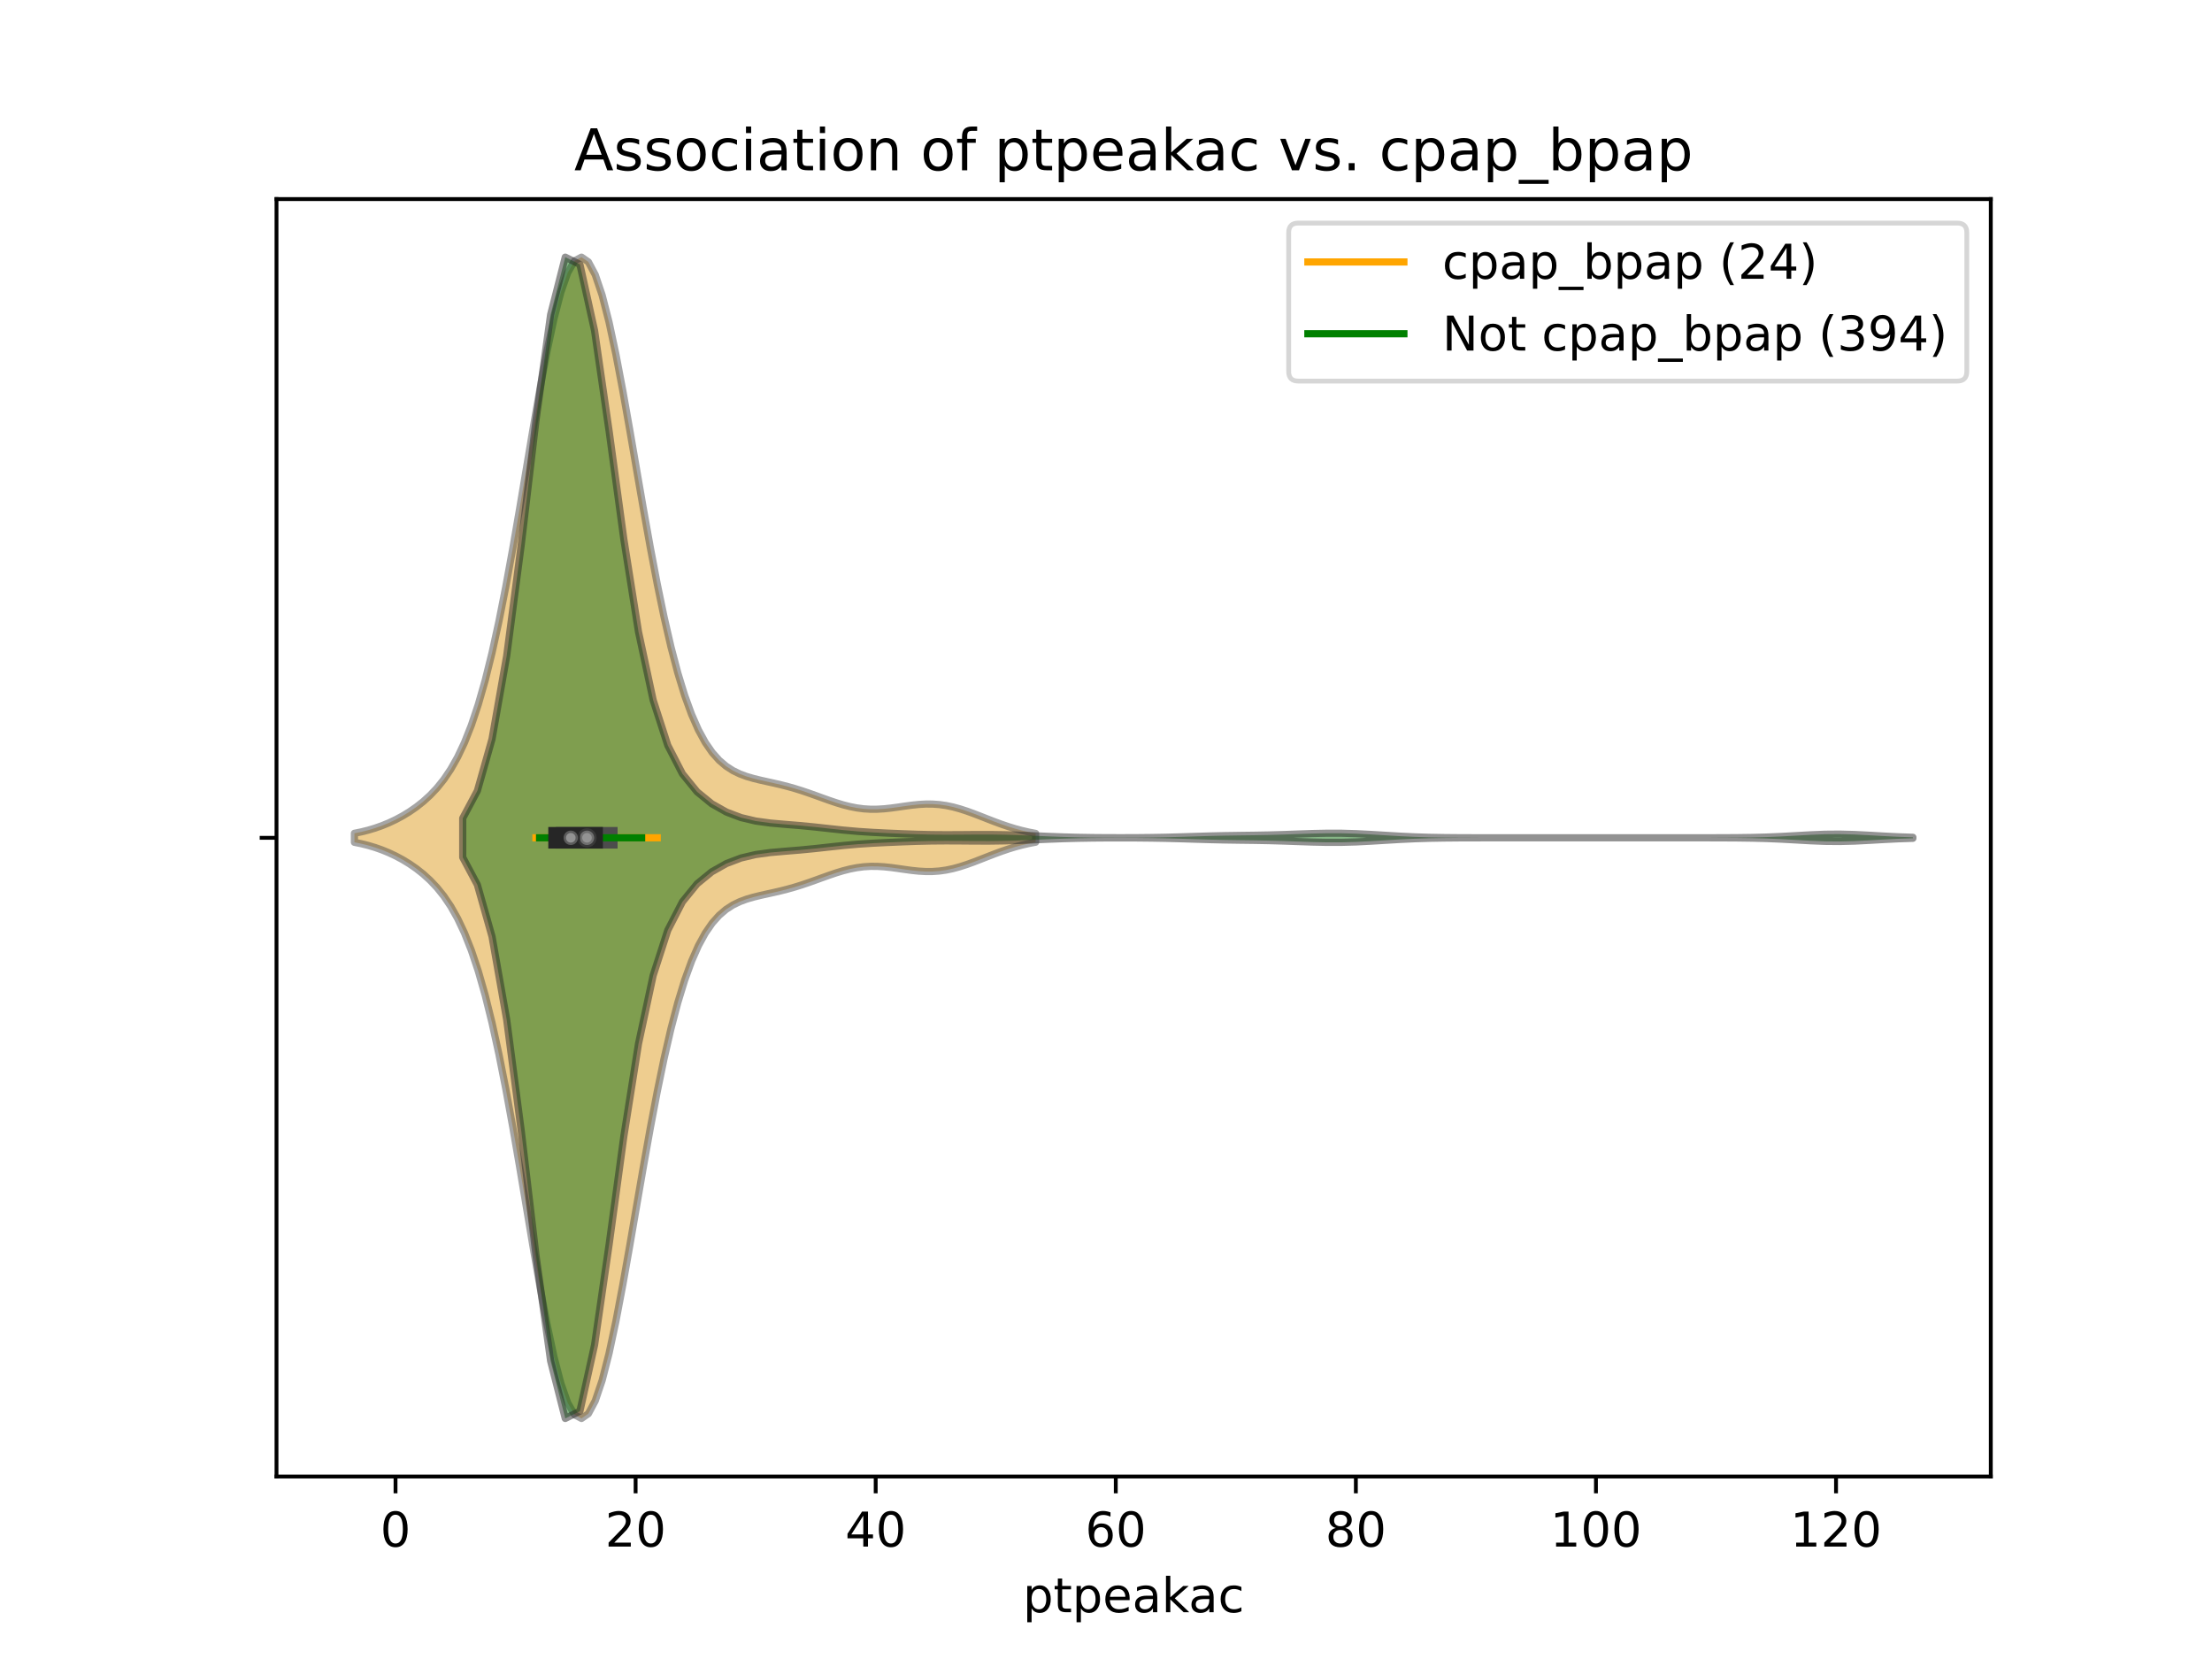 <?xml version="1.0" encoding="utf-8" standalone="no"?>
<!DOCTYPE svg PUBLIC "-//W3C//DTD SVG 1.1//EN"
  "http://www.w3.org/Graphics/SVG/1.1/DTD/svg11.dtd">
<!-- Created with matplotlib (https://matplotlib.org/) -->
<svg height="345.6pt" version="1.1" viewBox="0 0 460.8 345.6" width="460.8pt" xmlns="http://www.w3.org/2000/svg" xmlns:xlink="http://www.w3.org/1999/xlink">
 <defs>
  <style type="text/css">
*{stroke-linecap:butt;stroke-linejoin:round;}
  </style>
 </defs>
 <g id="figure_1">
  <g id="patch_1">
   <path d="M 0 345.6 
L 460.8 345.6 
L 460.8 0 
L 0 0 
z
" style="fill:#ffffff;"/>
  </g>
  <g id="axes_1">
   <g id="patch_2">
    <path d="M 57.6 307.584 
L 414.72 307.584 
L 414.72 41.472 
L 57.6 41.472 
z
" style="fill:#ffffff;"/>
   </g>
   <g id="PolyCollection_1">
    <defs>
     <path d="M 73.833 -170.131 
L 73.833 -172.013 
L 75.266 -172.305 
L 76.7 -172.662 
L 78.133 -173.09 
L 79.566 -173.594 
L 81 -174.181 
L 82.433 -174.856 
L 83.867 -175.625 
L 85.3 -176.499 
L 86.734 -177.491 
L 88.167 -178.623 
L 89.6 -179.926 
L 91.034 -181.443 
L 92.467 -183.228 
L 93.901 -185.35 
L 95.334 -187.888 
L 96.768 -190.925 
L 98.201 -194.548 
L 99.634 -198.836 
L 101.068 -203.851 
L 102.501 -209.626 
L 103.935 -216.159 
L 105.368 -223.4 
L 106.802 -231.249 
L 108.235 -239.549 
L 109.668 -248.091 
L 111.102 -256.621 
L 112.535 -264.851 
L 113.969 -272.475 
L 115.402 -279.189 
L 116.836 -284.711 
L 118.269 -288.8 
L 119.702 -291.276 
L 121.136 -292.032 
L 122.569 -291.04 
L 124.003 -288.355 
L 125.436 -284.109 
L 126.87 -278.502 
L 128.303 -271.782 
L 129.736 -264.234 
L 131.17 -256.156 
L 132.603 -247.839 
L 134.037 -239.557 
L 135.47 -231.547 
L 136.904 -224.004 
L 138.337 -217.073 
L 139.77 -210.853 
L 141.204 -205.394 
L 142.637 -200.707 
L 144.071 -196.766 
L 145.504 -193.521 
L 146.938 -190.904 
L 148.371 -188.834 
L 149.804 -187.228 
L 151.238 -186.001 
L 152.671 -185.075 
L 154.105 -184.378 
L 155.538 -183.848 
L 156.972 -183.43 
L 158.405 -183.079 
L 159.838 -182.76 
L 161.272 -182.443 
L 162.705 -182.109 
L 164.139 -181.743 
L 165.572 -181.337 
L 167.006 -180.89 
L 168.439 -180.407 
L 169.872 -179.898 
L 171.306 -179.378 
L 172.739 -178.866 
L 174.173 -178.381 
L 175.606 -177.946 
L 177.04 -177.58 
L 178.473 -177.298 
L 179.906 -177.11 
L 181.34 -177.021 
L 182.773 -177.027 
L 184.207 -177.116 
L 185.64 -177.269 
L 187.074 -177.464 
L 188.507 -177.672 
L 189.94 -177.865 
L 191.374 -178.015 
L 192.807 -178.098 
L 194.241 -178.095 
L 195.674 -177.995 
L 197.108 -177.791 
L 198.541 -177.489 
L 199.974 -177.097 
L 201.408 -176.632 
L 202.841 -176.112 
L 204.275 -175.56 
L 205.708 -174.996 
L 207.142 -174.442 
L 208.575 -173.913 
L 210.008 -173.423 
L 211.442 -172.982 
L 212.875 -172.596 
L 214.309 -172.265 
L 215.742 -171.989 
L 215.742 -170.155 
L 215.742 -170.155 
L 214.309 -169.879 
L 212.875 -169.548 
L 211.442 -169.162 
L 210.008 -168.721 
L 208.575 -168.231 
L 207.142 -167.702 
L 205.708 -167.148 
L 204.275 -166.584 
L 202.841 -166.032 
L 201.408 -165.512 
L 199.974 -165.047 
L 198.541 -164.655 
L 197.108 -164.353 
L 195.674 -164.149 
L 194.241 -164.049 
L 192.807 -164.046 
L 191.374 -164.129 
L 189.94 -164.279 
L 188.507 -164.472 
L 187.074 -164.68 
L 185.64 -164.875 
L 184.207 -165.028 
L 182.773 -165.117 
L 181.34 -165.123 
L 179.906 -165.034 
L 178.473 -164.846 
L 177.04 -164.564 
L 175.606 -164.198 
L 174.173 -163.763 
L 172.739 -163.278 
L 171.306 -162.766 
L 169.872 -162.246 
L 168.439 -161.737 
L 167.006 -161.254 
L 165.572 -160.807 
L 164.139 -160.401 
L 162.705 -160.035 
L 161.272 -159.701 
L 159.838 -159.384 
L 158.405 -159.065 
L 156.972 -158.714 
L 155.538 -158.296 
L 154.105 -157.766 
L 152.671 -157.069 
L 151.238 -156.143 
L 149.804 -154.916 
L 148.371 -153.31 
L 146.938 -151.24 
L 145.504 -148.623 
L 144.071 -145.378 
L 142.637 -141.437 
L 141.204 -136.75 
L 139.77 -131.291 
L 138.337 -125.071 
L 136.904 -118.14 
L 135.47 -110.597 
L 134.037 -102.587 
L 132.603 -94.305 
L 131.17 -85.988 
L 129.736 -77.91 
L 128.303 -70.362 
L 126.87 -63.642 
L 125.436 -58.035 
L 124.003 -53.789 
L 122.569 -51.104 
L 121.136 -50.112 
L 119.702 -50.868 
L 118.269 -53.344 
L 116.836 -57.433 
L 115.402 -62.955 
L 113.969 -69.669 
L 112.535 -77.293 
L 111.102 -85.523 
L 109.668 -94.053 
L 108.235 -102.595 
L 106.802 -110.895 
L 105.368 -118.744 
L 103.935 -125.985 
L 102.501 -132.518 
L 101.068 -138.293 
L 99.634 -143.308 
L 98.201 -147.596 
L 96.768 -151.219 
L 95.334 -154.256 
L 93.901 -156.794 
L 92.467 -158.916 
L 91.034 -160.701 
L 89.6 -162.218 
L 88.167 -163.521 
L 86.734 -164.653 
L 85.3 -165.645 
L 83.867 -166.519 
L 82.433 -167.288 
L 81 -167.963 
L 79.566 -168.55 
L 78.133 -169.054 
L 76.7 -169.482 
L 75.266 -169.839 
L 73.833 -170.131 
z
" id="mf7af888b67" style="stroke:#4c4c4c;stroke-opacity:0.5;stroke-width:1.5;"/>
    </defs>
    <g clip-path="url(#p8a17464649)">
     <use style="fill:#df9c20;fill-opacity:0.5;stroke:#4c4c4c;stroke-opacity:0.5;stroke-width:1.5;" x="0" xlink:href="#mf7af888b67" y="345.6"/>
    </g>
   </g>
   <g id="PolyCollection_2">
    <defs>
     <path d="M 96.395 -166.997 
L 96.395 -175.147 
L 99.446 -180.862 
L 102.498 -191.644 
L 105.549 -208.943 
L 108.601 -232.258 
L 111.652 -258.022 
L 114.704 -280.064 
L 117.755 -292.032 
L 120.806 -290.515 
L 123.858 -276.737 
L 126.909 -255.649 
L 129.961 -233.238 
L 133.012 -213.977 
L 136.064 -199.756 
L 139.115 -190.324 
L 142.166 -184.401 
L 145.218 -180.653 
L 148.269 -178.156 
L 151.321 -176.435 
L 154.372 -175.279 
L 157.424 -174.561 
L 160.475 -174.143 
L 163.527 -173.874 
L 166.578 -173.626 
L 169.629 -173.332 
L 172.681 -172.996 
L 175.732 -172.669 
L 178.784 -172.399 
L 181.835 -172.199 
L 184.887 -172.046 
L 187.938 -171.917 
L 190.99 -171.808 
L 194.041 -171.736 
L 197.092 -171.712 
L 200.144 -171.726 
L 203.195 -171.751 
L 206.247 -171.753 
L 209.298 -171.71 
L 212.35 -171.619 
L 215.401 -171.496 
L 218.452 -171.366 
L 221.504 -171.252 
L 224.555 -171.17 
L 227.607 -171.119 
L 230.658 -171.094 
L 233.71 -171.089 
L 236.761 -171.099 
L 239.813 -171.13 
L 242.864 -171.185 
L 245.915 -171.265 
L 248.967 -171.36 
L 252.018 -171.451 
L 255.07 -171.52 
L 258.121 -171.565 
L 261.173 -171.604 
L 264.224 -171.659 
L 267.275 -171.745 
L 270.327 -171.854 
L 273.378 -171.958 
L 276.43 -172.022 
L 279.481 -172.017 
L 282.533 -171.93 
L 285.584 -171.775 
L 288.636 -171.588 
L 291.687 -171.407 
L 294.738 -171.264 
L 297.79 -171.169 
L 300.841 -171.115 
L 303.893 -171.088 
L 306.944 -171.078 
L 309.996 -171.074 
L 313.047 -171.072 
L 316.098 -171.072 
L 319.15 -171.072 
L 322.201 -171.072 
L 325.253 -171.072 
L 328.304 -171.072 
L 331.356 -171.072 
L 334.407 -171.072 
L 337.459 -171.072 
L 340.51 -171.072 
L 343.561 -171.072 
L 346.613 -171.072 
L 349.664 -171.072 
L 352.716 -171.073 
L 355.767 -171.075 
L 358.819 -171.082 
L 361.87 -171.1 
L 364.921 -171.142 
L 367.973 -171.221 
L 371.024 -171.349 
L 374.076 -171.516 
L 377.127 -171.688 
L 380.179 -171.812 
L 383.23 -171.839 
L 386.282 -171.76 
L 389.333 -171.606 
L 392.384 -171.43 
L 395.436 -171.28 
L 398.487 -171.176 
L 398.487 -170.968 
L 398.487 -170.968 
L 395.436 -170.864 
L 392.384 -170.714 
L 389.333 -170.538 
L 386.282 -170.384 
L 383.23 -170.305 
L 380.179 -170.332 
L 377.127 -170.456 
L 374.076 -170.628 
L 371.024 -170.795 
L 367.973 -170.923 
L 364.921 -171.002 
L 361.87 -171.044 
L 358.819 -171.062 
L 355.767 -171.069 
L 352.716 -171.071 
L 349.664 -171.072 
L 346.613 -171.072 
L 343.561 -171.072 
L 340.51 -171.072 
L 337.459 -171.072 
L 334.407 -171.072 
L 331.356 -171.072 
L 328.304 -171.072 
L 325.253 -171.072 
L 322.201 -171.072 
L 319.15 -171.072 
L 316.098 -171.072 
L 313.047 -171.072 
L 309.996 -171.07 
L 306.944 -171.066 
L 303.893 -171.056 
L 300.841 -171.029 
L 297.79 -170.975 
L 294.738 -170.88 
L 291.687 -170.737 
L 288.636 -170.556 
L 285.584 -170.369 
L 282.533 -170.214 
L 279.481 -170.127 
L 276.43 -170.122 
L 273.378 -170.186 
L 270.327 -170.29 
L 267.275 -170.399 
L 264.224 -170.485 
L 261.173 -170.54 
L 258.121 -170.579 
L 255.07 -170.624 
L 252.018 -170.693 
L 248.967 -170.784 
L 245.915 -170.879 
L 242.864 -170.959 
L 239.813 -171.014 
L 236.761 -171.045 
L 233.71 -171.055 
L 230.658 -171.05 
L 227.607 -171.025 
L 224.555 -170.974 
L 221.504 -170.892 
L 218.452 -170.778 
L 215.401 -170.648 
L 212.35 -170.525 
L 209.298 -170.434 
L 206.247 -170.391 
L 203.195 -170.393 
L 200.144 -170.418 
L 197.092 -170.432 
L 194.041 -170.408 
L 190.99 -170.336 
L 187.938 -170.227 
L 184.887 -170.098 
L 181.835 -169.945 
L 178.784 -169.745 
L 175.732 -169.475 
L 172.681 -169.148 
L 169.629 -168.812 
L 166.578 -168.518 
L 163.527 -168.27 
L 160.475 -168.001 
L 157.424 -167.583 
L 154.372 -166.865 
L 151.321 -165.709 
L 148.269 -163.988 
L 145.218 -161.491 
L 142.166 -157.743 
L 139.115 -151.82 
L 136.064 -142.388 
L 133.012 -128.167 
L 129.961 -108.906 
L 126.909 -86.495 
L 123.858 -65.407 
L 120.806 -51.629 
L 117.755 -50.112 
L 114.704 -62.08 
L 111.652 -84.122 
L 108.601 -109.886 
L 105.549 -133.201 
L 102.498 -150.5 
L 99.446 -161.282 
L 96.395 -166.997 
z
" id="m4d6ac83e7e" style="stroke:#262626;stroke-opacity:0.5;stroke-width:1.5;"/>
    </defs>
    <g clip-path="url(#p8a17464649)">
     <use style="fill:#107010;fill-opacity:0.5;stroke:#262626;stroke-opacity:0.5;stroke-width:1.5;" x="0" xlink:href="#m4d6ac83e7e" y="345.6"/>
    </g>
   </g>
   <g id="matplotlib.axis_1">
    <g id="xtick_1">
     <g id="line2d_1">
      <defs>
       <path d="M 0 0 
L 0 3.5 
" id="m4a1261db80" style="stroke:#000000;stroke-width:0.8;"/>
      </defs>
      <g>
       <use style="stroke:#000000;stroke-width:0.8;" x="82.395" xlink:href="#m4a1261db80" y="307.584"/>
      </g>
     </g>
     <g id="text_1">
      <!-- 0 -->
      <defs>
       <path d="M 31.781 66.406 
Q 24.172 66.406 20.328 58.906 
Q 16.5 51.422 16.5 36.375 
Q 16.5 21.391 20.328 13.891 
Q 24.172 6.391 31.781 6.391 
Q 39.453 6.391 43.281 13.891 
Q 47.125 21.391 47.125 36.375 
Q 47.125 51.422 43.281 58.906 
Q 39.453 66.406 31.781 66.406 
z
M 31.781 74.219 
Q 44.047 74.219 50.516 64.516 
Q 56.984 54.828 56.984 36.375 
Q 56.984 17.969 50.516 8.266 
Q 44.047 -1.422 31.781 -1.422 
Q 19.531 -1.422 13.062 8.266 
Q 6.594 17.969 6.594 36.375 
Q 6.594 54.828 13.062 64.516 
Q 19.531 74.219 31.781 74.219 
z
" id="DejaVuSans-48"/>
      </defs>
      <g transform="translate(79.214 322.182)scale(0.1 -0.1)">
       <use xlink:href="#DejaVuSans-48"/>
      </g>
     </g>
    </g>
    <g id="xtick_2">
     <g id="line2d_2">
      <g>
       <use style="stroke:#000000;stroke-width:0.8;" x="132.409" xlink:href="#m4a1261db80" y="307.584"/>
      </g>
     </g>
     <g id="text_2">
      <!-- 20 -->
      <defs>
       <path d="M 19.188 8.297 
L 53.609 8.297 
L 53.609 0 
L 7.328 0 
L 7.328 8.297 
Q 12.938 14.109 22.625 23.891 
Q 32.328 33.688 34.812 36.531 
Q 39.547 41.844 41.422 45.531 
Q 43.312 49.219 43.312 52.781 
Q 43.312 58.594 39.234 62.25 
Q 35.156 65.922 28.609 65.922 
Q 23.969 65.922 18.812 64.312 
Q 13.672 62.703 7.812 59.422 
L 7.812 69.391 
Q 13.766 71.781 18.938 73 
Q 24.125 74.219 28.422 74.219 
Q 39.75 74.219 46.484 68.547 
Q 53.219 62.891 53.219 53.422 
Q 53.219 48.922 51.531 44.891 
Q 49.859 40.875 45.406 35.406 
Q 44.188 33.984 37.641 27.219 
Q 31.109 20.453 19.188 8.297 
z
" id="DejaVuSans-50"/>
      </defs>
      <g transform="translate(126.046 322.182)scale(0.1 -0.1)">
       <use xlink:href="#DejaVuSans-50"/>
       <use x="63.623" xlink:href="#DejaVuSans-48"/>
      </g>
     </g>
    </g>
    <g id="xtick_3">
     <g id="line2d_3">
      <g>
       <use style="stroke:#000000;stroke-width:0.8;" x="182.423" xlink:href="#m4a1261db80" y="307.584"/>
      </g>
     </g>
     <g id="text_3">
      <!-- 40 -->
      <defs>
       <path d="M 37.797 64.312 
L 12.891 25.391 
L 37.797 25.391 
z
M 35.203 72.906 
L 47.609 72.906 
L 47.609 25.391 
L 58.016 25.391 
L 58.016 17.188 
L 47.609 17.188 
L 47.609 0 
L 37.797 0 
L 37.797 17.188 
L 4.891 17.188 
L 4.891 26.703 
z
" id="DejaVuSans-52"/>
      </defs>
      <g transform="translate(176.06 322.182)scale(0.1 -0.1)">
       <use xlink:href="#DejaVuSans-52"/>
       <use x="63.623" xlink:href="#DejaVuSans-48"/>
      </g>
     </g>
    </g>
    <g id="xtick_4">
     <g id="line2d_4">
      <g>
       <use style="stroke:#000000;stroke-width:0.8;" x="232.437" xlink:href="#m4a1261db80" y="307.584"/>
      </g>
     </g>
     <g id="text_4">
      <!-- 60 -->
      <defs>
       <path d="M 33.016 40.375 
Q 26.375 40.375 22.484 35.828 
Q 18.609 31.297 18.609 23.391 
Q 18.609 15.531 22.484 10.953 
Q 26.375 6.391 33.016 6.391 
Q 39.656 6.391 43.531 10.953 
Q 47.406 15.531 47.406 23.391 
Q 47.406 31.297 43.531 35.828 
Q 39.656 40.375 33.016 40.375 
z
M 52.594 71.297 
L 52.594 62.312 
Q 48.875 64.062 45.094 64.984 
Q 41.312 65.922 37.594 65.922 
Q 27.828 65.922 22.672 59.328 
Q 17.531 52.734 16.797 39.406 
Q 19.672 43.656 24.016 45.922 
Q 28.375 48.188 33.594 48.188 
Q 44.578 48.188 50.953 41.516 
Q 57.328 34.859 57.328 23.391 
Q 57.328 12.156 50.688 5.359 
Q 44.047 -1.422 33.016 -1.422 
Q 20.359 -1.422 13.672 8.266 
Q 6.984 17.969 6.984 36.375 
Q 6.984 53.656 15.188 63.938 
Q 23.391 74.219 37.203 74.219 
Q 40.922 74.219 44.703 73.484 
Q 48.484 72.75 52.594 71.297 
z
" id="DejaVuSans-54"/>
      </defs>
      <g transform="translate(226.074 322.182)scale(0.1 -0.1)">
       <use xlink:href="#DejaVuSans-54"/>
       <use x="63.623" xlink:href="#DejaVuSans-48"/>
      </g>
     </g>
    </g>
    <g id="xtick_5">
     <g id="line2d_5">
      <g>
       <use style="stroke:#000000;stroke-width:0.8;" x="282.451" xlink:href="#m4a1261db80" y="307.584"/>
      </g>
     </g>
     <g id="text_5">
      <!-- 80 -->
      <defs>
       <path d="M 31.781 34.625 
Q 24.75 34.625 20.719 30.859 
Q 16.703 27.094 16.703 20.516 
Q 16.703 13.922 20.719 10.156 
Q 24.75 6.391 31.781 6.391 
Q 38.812 6.391 42.859 10.172 
Q 46.922 13.969 46.922 20.516 
Q 46.922 27.094 42.891 30.859 
Q 38.875 34.625 31.781 34.625 
z
M 21.922 38.812 
Q 15.578 40.375 12.031 44.719 
Q 8.5 49.078 8.5 55.328 
Q 8.5 64.062 14.719 69.141 
Q 20.953 74.219 31.781 74.219 
Q 42.672 74.219 48.875 69.141 
Q 55.078 64.062 55.078 55.328 
Q 55.078 49.078 51.531 44.719 
Q 48 40.375 41.703 38.812 
Q 48.828 37.156 52.797 32.312 
Q 56.781 27.484 56.781 20.516 
Q 56.781 9.906 50.312 4.234 
Q 43.844 -1.422 31.781 -1.422 
Q 19.734 -1.422 13.25 4.234 
Q 6.781 9.906 6.781 20.516 
Q 6.781 27.484 10.781 32.312 
Q 14.797 37.156 21.922 38.812 
z
M 18.312 54.391 
Q 18.312 48.734 21.844 45.562 
Q 25.391 42.391 31.781 42.391 
Q 38.141 42.391 41.719 45.562 
Q 45.312 48.734 45.312 54.391 
Q 45.312 60.062 41.719 63.234 
Q 38.141 66.406 31.781 66.406 
Q 25.391 66.406 21.844 63.234 
Q 18.312 60.062 18.312 54.391 
z
" id="DejaVuSans-56"/>
      </defs>
      <g transform="translate(276.088 322.182)scale(0.1 -0.1)">
       <use xlink:href="#DejaVuSans-56"/>
       <use x="63.623" xlink:href="#DejaVuSans-48"/>
      </g>
     </g>
    </g>
    <g id="xtick_6">
     <g id="line2d_6">
      <g>
       <use style="stroke:#000000;stroke-width:0.8;" x="332.465" xlink:href="#m4a1261db80" y="307.584"/>
      </g>
     </g>
     <g id="text_6">
      <!-- 100 -->
      <defs>
       <path d="M 12.406 8.297 
L 28.516 8.297 
L 28.516 63.922 
L 10.984 60.406 
L 10.984 69.391 
L 28.422 72.906 
L 38.281 72.906 
L 38.281 8.297 
L 54.391 8.297 
L 54.391 0 
L 12.406 0 
z
" id="DejaVuSans-49"/>
      </defs>
      <g transform="translate(322.921 322.182)scale(0.1 -0.1)">
       <use xlink:href="#DejaVuSans-49"/>
       <use x="63.623" xlink:href="#DejaVuSans-48"/>
       <use x="127.246" xlink:href="#DejaVuSans-48"/>
      </g>
     </g>
    </g>
    <g id="xtick_7">
     <g id="line2d_7">
      <g>
       <use style="stroke:#000000;stroke-width:0.8;" x="382.479" xlink:href="#m4a1261db80" y="307.584"/>
      </g>
     </g>
     <g id="text_7">
      <!-- 120 -->
      <g transform="translate(372.935 322.182)scale(0.1 -0.1)">
       <use xlink:href="#DejaVuSans-49"/>
       <use x="63.623" xlink:href="#DejaVuSans-50"/>
       <use x="127.246" xlink:href="#DejaVuSans-48"/>
      </g>
     </g>
    </g>
    <g id="text_8">
     <!-- ptpeakac -->
     <defs>
      <path d="M 18.109 8.203 
L 18.109 -20.797 
L 9.078 -20.797 
L 9.078 54.688 
L 18.109 54.688 
L 18.109 46.391 
Q 20.953 51.266 25.266 53.625 
Q 29.594 56 35.594 56 
Q 45.562 56 51.781 48.094 
Q 58.016 40.188 58.016 27.297 
Q 58.016 14.406 51.781 6.484 
Q 45.562 -1.422 35.594 -1.422 
Q 29.594 -1.422 25.266 0.953 
Q 20.953 3.328 18.109 8.203 
z
M 48.688 27.297 
Q 48.688 37.203 44.609 42.844 
Q 40.531 48.484 33.406 48.484 
Q 26.266 48.484 22.188 42.844 
Q 18.109 37.203 18.109 27.297 
Q 18.109 17.391 22.188 11.75 
Q 26.266 6.109 33.406 6.109 
Q 40.531 6.109 44.609 11.75 
Q 48.688 17.391 48.688 27.297 
z
" id="DejaVuSans-112"/>
      <path d="M 18.312 70.219 
L 18.312 54.688 
L 36.812 54.688 
L 36.812 47.703 
L 18.312 47.703 
L 18.312 18.016 
Q 18.312 11.328 20.141 9.422 
Q 21.969 7.516 27.594 7.516 
L 36.812 7.516 
L 36.812 0 
L 27.594 0 
Q 17.188 0 13.234 3.875 
Q 9.281 7.766 9.281 18.016 
L 9.281 47.703 
L 2.688 47.703 
L 2.688 54.688 
L 9.281 54.688 
L 9.281 70.219 
z
" id="DejaVuSans-116"/>
      <path d="M 56.203 29.594 
L 56.203 25.203 
L 14.891 25.203 
Q 15.484 15.922 20.484 11.062 
Q 25.484 6.203 34.422 6.203 
Q 39.594 6.203 44.453 7.469 
Q 49.312 8.734 54.109 11.281 
L 54.109 2.781 
Q 49.266 0.734 44.188 -0.344 
Q 39.109 -1.422 33.891 -1.422 
Q 20.797 -1.422 13.156 6.188 
Q 5.516 13.812 5.516 26.812 
Q 5.516 40.234 12.766 48.109 
Q 20.016 56 32.328 56 
Q 43.359 56 49.781 48.891 
Q 56.203 41.797 56.203 29.594 
z
M 47.219 32.234 
Q 47.125 39.594 43.094 43.984 
Q 39.062 48.391 32.422 48.391 
Q 24.906 48.391 20.391 44.141 
Q 15.875 39.891 15.188 32.172 
z
" id="DejaVuSans-101"/>
      <path d="M 34.281 27.484 
Q 23.391 27.484 19.188 25 
Q 14.984 22.516 14.984 16.5 
Q 14.984 11.719 18.141 8.906 
Q 21.297 6.109 26.703 6.109 
Q 34.188 6.109 38.703 11.406 
Q 43.219 16.703 43.219 25.484 
L 43.219 27.484 
z
M 52.203 31.203 
L 52.203 0 
L 43.219 0 
L 43.219 8.297 
Q 40.141 3.328 35.547 0.953 
Q 30.953 -1.422 24.312 -1.422 
Q 15.922 -1.422 10.953 3.297 
Q 6 8.016 6 15.922 
Q 6 25.141 12.172 29.828 
Q 18.359 34.516 30.609 34.516 
L 43.219 34.516 
L 43.219 35.406 
Q 43.219 41.609 39.141 45 
Q 35.062 48.391 27.688 48.391 
Q 23 48.391 18.547 47.266 
Q 14.109 46.141 10.016 43.891 
L 10.016 52.203 
Q 14.938 54.109 19.578 55.047 
Q 24.219 56 28.609 56 
Q 40.484 56 46.344 49.844 
Q 52.203 43.703 52.203 31.203 
z
" id="DejaVuSans-97"/>
      <path d="M 9.078 75.984 
L 18.109 75.984 
L 18.109 31.109 
L 44.922 54.688 
L 56.391 54.688 
L 27.391 29.109 
L 57.625 0 
L 45.906 0 
L 18.109 26.703 
L 18.109 0 
L 9.078 0 
z
" id="DejaVuSans-107"/>
      <path d="M 48.781 52.594 
L 48.781 44.188 
Q 44.969 46.297 41.141 47.344 
Q 37.312 48.391 33.406 48.391 
Q 24.656 48.391 19.812 42.844 
Q 14.984 37.312 14.984 27.297 
Q 14.984 17.281 19.812 11.734 
Q 24.656 6.203 33.406 6.203 
Q 37.312 6.203 41.141 7.25 
Q 44.969 8.297 48.781 10.406 
L 48.781 2.094 
Q 45.016 0.344 40.984 -0.531 
Q 36.969 -1.422 32.422 -1.422 
Q 20.062 -1.422 12.781 6.344 
Q 5.516 14.109 5.516 27.297 
Q 5.516 40.672 12.859 48.328 
Q 20.219 56 33.016 56 
Q 37.156 56 41.109 55.141 
Q 45.062 54.297 48.781 52.594 
z
" id="DejaVuSans-99"/>
     </defs>
     <g transform="translate(213.09 335.861)scale(0.1 -0.1)">
      <use xlink:href="#DejaVuSans-112"/>
      <use x="63.477" xlink:href="#DejaVuSans-116"/>
      <use x="102.686" xlink:href="#DejaVuSans-112"/>
      <use x="166.162" xlink:href="#DejaVuSans-101"/>
      <use x="227.686" xlink:href="#DejaVuSans-97"/>
      <use x="288.965" xlink:href="#DejaVuSans-107"/>
      <use x="345.125" xlink:href="#DejaVuSans-97"/>
      <use x="406.404" xlink:href="#DejaVuSans-99"/>
     </g>
    </g>
   </g>
   <g id="matplotlib.axis_2">
    <g id="ytick_1">
     <g id="line2d_8">
      <defs>
       <path d="M 0 0 
L -3.5 0 
" id="m9786a2bf21" style="stroke:#000000;stroke-width:0.8;"/>
      </defs>
      <g>
       <use style="stroke:#000000;stroke-width:0.8;" x="57.6" xlink:href="#m9786a2bf21" y="174.528"/>
      </g>
     </g>
    </g>
   </g>
   <g id="line2d_9">
    <path clip-path="url(#p8a17464649)" d="M 111.653 174.528 
L 136.91 174.528 
" style="fill:none;stroke:#ffa500;stroke-linecap:square;stroke-width:1.5;"/>
   </g>
   <g id="line2d_10">
    <path clip-path="url(#p8a17464649)" d="M 118.03 174.528 
L 126.407 174.528 
" style="fill:none;stroke:#4c4c4c;stroke-linecap:square;stroke-width:4.5;"/>
   </g>
   <g id="line2d_11">
    <path clip-path="url(#p8a17464649)" d="M 112.403 174.528 
L 133.659 174.528 
" style="fill:none;stroke:#008000;stroke-linecap:square;stroke-width:1.5;"/>
   </g>
   <g id="line2d_12">
    <path clip-path="url(#p8a17464649)" d="M 116.467 174.528 
L 123.344 174.528 
" style="fill:none;stroke:#262626;stroke-linecap:square;stroke-width:4.5;"/>
   </g>
   <g id="patch_3">
    <path d="M 57.6 307.584 
L 57.6 41.472 
" style="fill:none;stroke:#000000;stroke-linecap:square;stroke-linejoin:miter;stroke-width:0.8;"/>
   </g>
   <g id="patch_4">
    <path d="M 414.72 307.584 
L 414.72 41.472 
" style="fill:none;stroke:#000000;stroke-linecap:square;stroke-linejoin:miter;stroke-width:0.8;"/>
   </g>
   <g id="patch_5">
    <path d="M 57.6 307.584 
L 414.72 307.584 
" style="fill:none;stroke:#000000;stroke-linecap:square;stroke-linejoin:miter;stroke-width:0.8;"/>
   </g>
   <g id="patch_6">
    <path d="M 57.6 41.472 
L 414.72 41.472 
" style="fill:none;stroke:#000000;stroke-linecap:square;stroke-linejoin:miter;stroke-width:0.8;"/>
   </g>
   <g id="PathCollection_1">
    <defs>
     <path d="M 0 1.5 
C 0.398 1.5 0.779 1.342 1.061 1.061 
C 1.342 0.779 1.5 0.398 1.5 0 
C 1.5 -0.398 1.342 -0.779 1.061 -1.061 
C 0.779 -1.342 0.398 -1.5 0 -1.5 
C -0.398 -1.5 -0.779 -1.342 -1.061 -1.061 
C -1.342 -0.779 -1.5 -0.398 -1.5 0 
C -1.5 0.398 -1.342 0.779 -1.061 1.061 
C -0.779 1.342 -0.398 1.5 0 1.5 
z
" id="m353fd124d1" style="stroke:#4c4c4c;stroke-opacity:0.5;"/>
    </defs>
    <g clip-path="url(#p8a17464649)">
     <use style="fill:#ffffff;fill-opacity:0.5;stroke:#4c4c4c;stroke-opacity:0.5;" x="122.281" xlink:href="#m353fd124d1" y="174.528"/>
    </g>
   </g>
   <g id="PathCollection_2">
    <defs>
     <path d="M 0 1.5 
C 0.398 1.5 0.779 1.342 1.061 1.061 
C 1.342 0.779 1.5 0.398 1.5 0 
C 1.5 -0.398 1.342 -0.779 1.061 -1.061 
C 0.779 -1.342 0.398 -1.5 0 -1.5 
C -0.398 -1.5 -0.779 -1.342 -1.061 -1.061 
C -1.342 -0.779 -1.5 -0.398 -1.5 0 
C -1.5 0.398 -1.342 0.779 -1.061 1.061 
C -0.779 1.342 -0.398 1.5 0 1.5 
z
" id="m9cd58c8506" style="stroke:#262626;stroke-opacity:0.5;"/>
    </defs>
    <g clip-path="url(#p8a17464649)">
     <use style="fill:#ffffff;fill-opacity:0.5;stroke:#262626;stroke-opacity:0.5;" x="118.905" xlink:href="#m9cd58c8506" y="174.528"/>
    </g>
   </g>
   <g id="text_9">
    <!-- Association of ptpeakac vs. cpap_bpap -->
    <defs>
     <path d="M 34.188 63.188 
L 20.797 26.906 
L 47.609 26.906 
z
M 28.609 72.906 
L 39.797 72.906 
L 67.578 0 
L 57.328 0 
L 50.688 18.703 
L 17.828 18.703 
L 11.188 0 
L 0.781 0 
z
" id="DejaVuSans-65"/>
     <path d="M 44.281 53.078 
L 44.281 44.578 
Q 40.484 46.531 36.375 47.5 
Q 32.281 48.484 27.875 48.484 
Q 21.188 48.484 17.844 46.438 
Q 14.5 44.391 14.5 40.281 
Q 14.5 37.156 16.891 35.375 
Q 19.281 33.594 26.516 31.984 
L 29.594 31.297 
Q 39.156 29.25 43.188 25.516 
Q 47.219 21.781 47.219 15.094 
Q 47.219 7.469 41.188 3.016 
Q 35.156 -1.422 24.609 -1.422 
Q 20.219 -1.422 15.453 -0.562 
Q 10.688 0.297 5.422 2 
L 5.422 11.281 
Q 10.406 8.688 15.234 7.391 
Q 20.062 6.109 24.812 6.109 
Q 31.156 6.109 34.562 8.281 
Q 37.984 10.453 37.984 14.406 
Q 37.984 18.062 35.516 20.016 
Q 33.062 21.969 24.703 23.781 
L 21.578 24.516 
Q 13.234 26.266 9.516 29.906 
Q 5.812 33.547 5.812 39.891 
Q 5.812 47.609 11.281 51.797 
Q 16.75 56 26.812 56 
Q 31.781 56 36.172 55.266 
Q 40.578 54.547 44.281 53.078 
z
" id="DejaVuSans-115"/>
     <path d="M 30.609 48.391 
Q 23.391 48.391 19.188 42.75 
Q 14.984 37.109 14.984 27.297 
Q 14.984 17.484 19.156 11.844 
Q 23.344 6.203 30.609 6.203 
Q 37.797 6.203 41.984 11.859 
Q 46.188 17.531 46.188 27.297 
Q 46.188 37.016 41.984 42.703 
Q 37.797 48.391 30.609 48.391 
z
M 30.609 56 
Q 42.328 56 49.016 48.375 
Q 55.719 40.766 55.719 27.297 
Q 55.719 13.875 49.016 6.219 
Q 42.328 -1.422 30.609 -1.422 
Q 18.844 -1.422 12.172 6.219 
Q 5.516 13.875 5.516 27.297 
Q 5.516 40.766 12.172 48.375 
Q 18.844 56 30.609 56 
z
" id="DejaVuSans-111"/>
     <path d="M 9.422 54.688 
L 18.406 54.688 
L 18.406 0 
L 9.422 0 
z
M 9.422 75.984 
L 18.406 75.984 
L 18.406 64.594 
L 9.422 64.594 
z
" id="DejaVuSans-105"/>
     <path d="M 54.891 33.016 
L 54.891 0 
L 45.906 0 
L 45.906 32.719 
Q 45.906 40.484 42.875 44.328 
Q 39.844 48.188 33.797 48.188 
Q 26.516 48.188 22.312 43.547 
Q 18.109 38.922 18.109 30.906 
L 18.109 0 
L 9.078 0 
L 9.078 54.688 
L 18.109 54.688 
L 18.109 46.188 
Q 21.344 51.125 25.703 53.562 
Q 30.078 56 35.797 56 
Q 45.219 56 50.047 50.172 
Q 54.891 44.344 54.891 33.016 
z
" id="DejaVuSans-110"/>
     <path id="DejaVuSans-32"/>
     <path d="M 37.109 75.984 
L 37.109 68.5 
L 28.516 68.5 
Q 23.688 68.5 21.797 66.547 
Q 19.922 64.594 19.922 59.516 
L 19.922 54.688 
L 34.719 54.688 
L 34.719 47.703 
L 19.922 47.703 
L 19.922 0 
L 10.891 0 
L 10.891 47.703 
L 2.297 47.703 
L 2.297 54.688 
L 10.891 54.688 
L 10.891 58.5 
Q 10.891 67.625 15.141 71.797 
Q 19.391 75.984 28.609 75.984 
z
" id="DejaVuSans-102"/>
     <path d="M 2.984 54.688 
L 12.5 54.688 
L 29.594 8.797 
L 46.688 54.688 
L 56.203 54.688 
L 35.688 0 
L 23.484 0 
z
" id="DejaVuSans-118"/>
     <path d="M 10.688 12.406 
L 21 12.406 
L 21 0 
L 10.688 0 
z
" id="DejaVuSans-46"/>
     <path d="M 50.984 -16.609 
L 50.984 -23.578 
L -0.984 -23.578 
L -0.984 -16.609 
z
" id="DejaVuSans-95"/>
     <path d="M 48.688 27.297 
Q 48.688 37.203 44.609 42.844 
Q 40.531 48.484 33.406 48.484 
Q 26.266 48.484 22.188 42.844 
Q 18.109 37.203 18.109 27.297 
Q 18.109 17.391 22.188 11.75 
Q 26.266 6.109 33.406 6.109 
Q 40.531 6.109 44.609 11.75 
Q 48.688 17.391 48.688 27.297 
z
M 18.109 46.391 
Q 20.953 51.266 25.266 53.625 
Q 29.594 56 35.594 56 
Q 45.562 56 51.781 48.094 
Q 58.016 40.188 58.016 27.297 
Q 58.016 14.406 51.781 6.484 
Q 45.562 -1.422 35.594 -1.422 
Q 29.594 -1.422 25.266 0.953 
Q 20.953 3.328 18.109 8.203 
L 18.109 0 
L 9.078 0 
L 9.078 75.984 
L 18.109 75.984 
z
" id="DejaVuSans-98"/>
    </defs>
    <g transform="translate(119.62 35.472)scale(0.12 -0.12)">
     <use xlink:href="#DejaVuSans-65"/>
     <use x="68.408" xlink:href="#DejaVuSans-115"/>
     <use x="120.508" xlink:href="#DejaVuSans-115"/>
     <use x="172.607" xlink:href="#DejaVuSans-111"/>
     <use x="233.789" xlink:href="#DejaVuSans-99"/>
     <use x="288.77" xlink:href="#DejaVuSans-105"/>
     <use x="316.553" xlink:href="#DejaVuSans-97"/>
     <use x="377.832" xlink:href="#DejaVuSans-116"/>
     <use x="417.041" xlink:href="#DejaVuSans-105"/>
     <use x="444.824" xlink:href="#DejaVuSans-111"/>
     <use x="506.006" xlink:href="#DejaVuSans-110"/>
     <use x="569.385" xlink:href="#DejaVuSans-32"/>
     <use x="601.172" xlink:href="#DejaVuSans-111"/>
     <use x="662.354" xlink:href="#DejaVuSans-102"/>
     <use x="697.559" xlink:href="#DejaVuSans-32"/>
     <use x="729.346" xlink:href="#DejaVuSans-112"/>
     <use x="792.822" xlink:href="#DejaVuSans-116"/>
     <use x="832.031" xlink:href="#DejaVuSans-112"/>
     <use x="895.508" xlink:href="#DejaVuSans-101"/>
     <use x="957.031" xlink:href="#DejaVuSans-97"/>
     <use x="1018.311" xlink:href="#DejaVuSans-107"/>
     <use x="1074.471" xlink:href="#DejaVuSans-97"/>
     <use x="1135.75" xlink:href="#DejaVuSans-99"/>
     <use x="1190.73" xlink:href="#DejaVuSans-32"/>
     <use x="1222.518" xlink:href="#DejaVuSans-118"/>
     <use x="1281.697" xlink:href="#DejaVuSans-115"/>
     <use x="1333.797" xlink:href="#DejaVuSans-46"/>
     <use x="1365.584" xlink:href="#DejaVuSans-32"/>
     <use x="1397.371" xlink:href="#DejaVuSans-99"/>
     <use x="1452.352" xlink:href="#DejaVuSans-112"/>
     <use x="1515.828" xlink:href="#DejaVuSans-97"/>
     <use x="1577.107" xlink:href="#DejaVuSans-112"/>
     <use x="1640.584" xlink:href="#DejaVuSans-95"/>
     <use x="1690.584" xlink:href="#DejaVuSans-98"/>
     <use x="1754.061" xlink:href="#DejaVuSans-112"/>
     <use x="1817.537" xlink:href="#DejaVuSans-97"/>
     <use x="1878.816" xlink:href="#DejaVuSans-112"/>
    </g>
   </g>
   <g id="legend_1">
    <g id="patch_7">
     <path d="M 270.456 79.385 
L 407.72 79.385 
Q 409.72 79.385 409.72 77.385 
L 409.72 48.472 
Q 409.72 46.472 407.72 46.472 
L 270.456 46.472 
Q 268.456 46.472 268.456 48.472 
L 268.456 77.385 
Q 268.456 79.385 270.456 79.385 
z
" style="fill:#ffffff;opacity:0.8;stroke:#cccccc;stroke-linejoin:miter;"/>
    </g>
    <g id="line2d_13">
     <path d="M 272.456 54.57 
L 292.456 54.57 
" style="fill:none;stroke:#ffa500;stroke-linecap:square;stroke-width:1.5;"/>
    </g>
    <g id="line2d_14"/>
    <g id="text_10">
     <!-- cpap_bpap (24) -->
     <defs>
      <path d="M 31 75.875 
Q 24.469 64.656 21.281 53.656 
Q 18.109 42.672 18.109 31.391 
Q 18.109 20.125 21.312 9.062 
Q 24.516 -2 31 -13.188 
L 23.188 -13.188 
Q 15.875 -1.703 12.234 9.375 
Q 8.594 20.453 8.594 31.391 
Q 8.594 42.281 12.203 53.312 
Q 15.828 64.359 23.188 75.875 
z
" id="DejaVuSans-40"/>
      <path d="M 8.016 75.875 
L 15.828 75.875 
Q 23.141 64.359 26.781 53.312 
Q 30.422 42.281 30.422 31.391 
Q 30.422 20.453 26.781 9.375 
Q 23.141 -1.703 15.828 -13.188 
L 8.016 -13.188 
Q 14.5 -2 17.703 9.062 
Q 20.906 20.125 20.906 31.391 
Q 20.906 42.672 17.703 53.656 
Q 14.5 64.656 8.016 75.875 
z
" id="DejaVuSans-41"/>
     </defs>
     <g transform="translate(300.456 58.07)scale(0.1 -0.1)">
      <use xlink:href="#DejaVuSans-99"/>
      <use x="54.98" xlink:href="#DejaVuSans-112"/>
      <use x="118.457" xlink:href="#DejaVuSans-97"/>
      <use x="179.736" xlink:href="#DejaVuSans-112"/>
      <use x="243.213" xlink:href="#DejaVuSans-95"/>
      <use x="293.213" xlink:href="#DejaVuSans-98"/>
      <use x="356.689" xlink:href="#DejaVuSans-112"/>
      <use x="420.166" xlink:href="#DejaVuSans-97"/>
      <use x="481.445" xlink:href="#DejaVuSans-112"/>
      <use x="544.922" xlink:href="#DejaVuSans-32"/>
      <use x="576.709" xlink:href="#DejaVuSans-40"/>
      <use x="615.723" xlink:href="#DejaVuSans-50"/>
      <use x="679.346" xlink:href="#DejaVuSans-52"/>
      <use x="742.969" xlink:href="#DejaVuSans-41"/>
     </g>
    </g>
    <g id="line2d_15">
     <path d="M 272.456 69.527 
L 292.456 69.527 
" style="fill:none;stroke:#008000;stroke-linecap:square;stroke-width:1.5;"/>
    </g>
    <g id="line2d_16"/>
    <g id="text_11">
     <!-- Not cpap_bpap (394) -->
     <defs>
      <path d="M 9.812 72.906 
L 23.094 72.906 
L 55.422 11.922 
L 55.422 72.906 
L 64.984 72.906 
L 64.984 0 
L 51.703 0 
L 19.391 60.984 
L 19.391 0 
L 9.812 0 
z
" id="DejaVuSans-78"/>
      <path d="M 40.578 39.312 
Q 47.656 37.797 51.625 33 
Q 55.609 28.219 55.609 21.188 
Q 55.609 10.406 48.188 4.484 
Q 40.766 -1.422 27.094 -1.422 
Q 22.516 -1.422 17.656 -0.516 
Q 12.797 0.391 7.625 2.203 
L 7.625 11.719 
Q 11.719 9.328 16.594 8.109 
Q 21.484 6.891 26.812 6.891 
Q 36.078 6.891 40.938 10.547 
Q 45.797 14.203 45.797 21.188 
Q 45.797 27.641 41.281 31.266 
Q 36.766 34.906 28.719 34.906 
L 20.219 34.906 
L 20.219 43.016 
L 29.109 43.016 
Q 36.375 43.016 40.234 45.922 
Q 44.094 48.828 44.094 54.297 
Q 44.094 59.906 40.109 62.906 
Q 36.141 65.922 28.719 65.922 
Q 24.656 65.922 20.016 65.031 
Q 15.375 64.156 9.812 62.312 
L 9.812 71.094 
Q 15.438 72.656 20.344 73.438 
Q 25.25 74.219 29.594 74.219 
Q 40.828 74.219 47.359 69.109 
Q 53.906 64.016 53.906 55.328 
Q 53.906 49.266 50.438 45.094 
Q 46.969 40.922 40.578 39.312 
z
" id="DejaVuSans-51"/>
      <path d="M 10.984 1.516 
L 10.984 10.5 
Q 14.703 8.734 18.5 7.812 
Q 22.312 6.891 25.984 6.891 
Q 35.75 6.891 40.891 13.453 
Q 46.047 20.016 46.781 33.406 
Q 43.953 29.203 39.594 26.953 
Q 35.25 24.703 29.984 24.703 
Q 19.047 24.703 12.672 31.312 
Q 6.297 37.938 6.297 49.422 
Q 6.297 60.641 12.938 67.422 
Q 19.578 74.219 30.609 74.219 
Q 43.266 74.219 49.922 64.516 
Q 56.594 54.828 56.594 36.375 
Q 56.594 19.141 48.406 8.859 
Q 40.234 -1.422 26.422 -1.422 
Q 22.703 -1.422 18.891 -0.688 
Q 15.094 0.047 10.984 1.516 
z
M 30.609 32.422 
Q 37.25 32.422 41.125 36.953 
Q 45.016 41.5 45.016 49.422 
Q 45.016 57.281 41.125 61.844 
Q 37.25 66.406 30.609 66.406 
Q 23.969 66.406 20.094 61.844 
Q 16.219 57.281 16.219 49.422 
Q 16.219 41.5 20.094 36.953 
Q 23.969 32.422 30.609 32.422 
z
" id="DejaVuSans-57"/>
     </defs>
     <g transform="translate(300.456 73.027)scale(0.1 -0.1)">
      <use xlink:href="#DejaVuSans-78"/>
      <use x="74.805" xlink:href="#DejaVuSans-111"/>
      <use x="135.986" xlink:href="#DejaVuSans-116"/>
      <use x="175.195" xlink:href="#DejaVuSans-32"/>
      <use x="206.982" xlink:href="#DejaVuSans-99"/>
      <use x="261.963" xlink:href="#DejaVuSans-112"/>
      <use x="325.439" xlink:href="#DejaVuSans-97"/>
      <use x="386.719" xlink:href="#DejaVuSans-112"/>
      <use x="450.195" xlink:href="#DejaVuSans-95"/>
      <use x="500.195" xlink:href="#DejaVuSans-98"/>
      <use x="563.672" xlink:href="#DejaVuSans-112"/>
      <use x="627.148" xlink:href="#DejaVuSans-97"/>
      <use x="688.428" xlink:href="#DejaVuSans-112"/>
      <use x="751.904" xlink:href="#DejaVuSans-32"/>
      <use x="783.691" xlink:href="#DejaVuSans-40"/>
      <use x="822.705" xlink:href="#DejaVuSans-51"/>
      <use x="886.328" xlink:href="#DejaVuSans-57"/>
      <use x="949.951" xlink:href="#DejaVuSans-52"/>
      <use x="1013.574" xlink:href="#DejaVuSans-41"/>
     </g>
    </g>
   </g>
  </g>
 </g>
 <defs>
  <clipPath id="p8a17464649">
   <rect height="266.112" width="357.12" x="57.6" y="41.472"/>
  </clipPath>
 </defs>
</svg>
